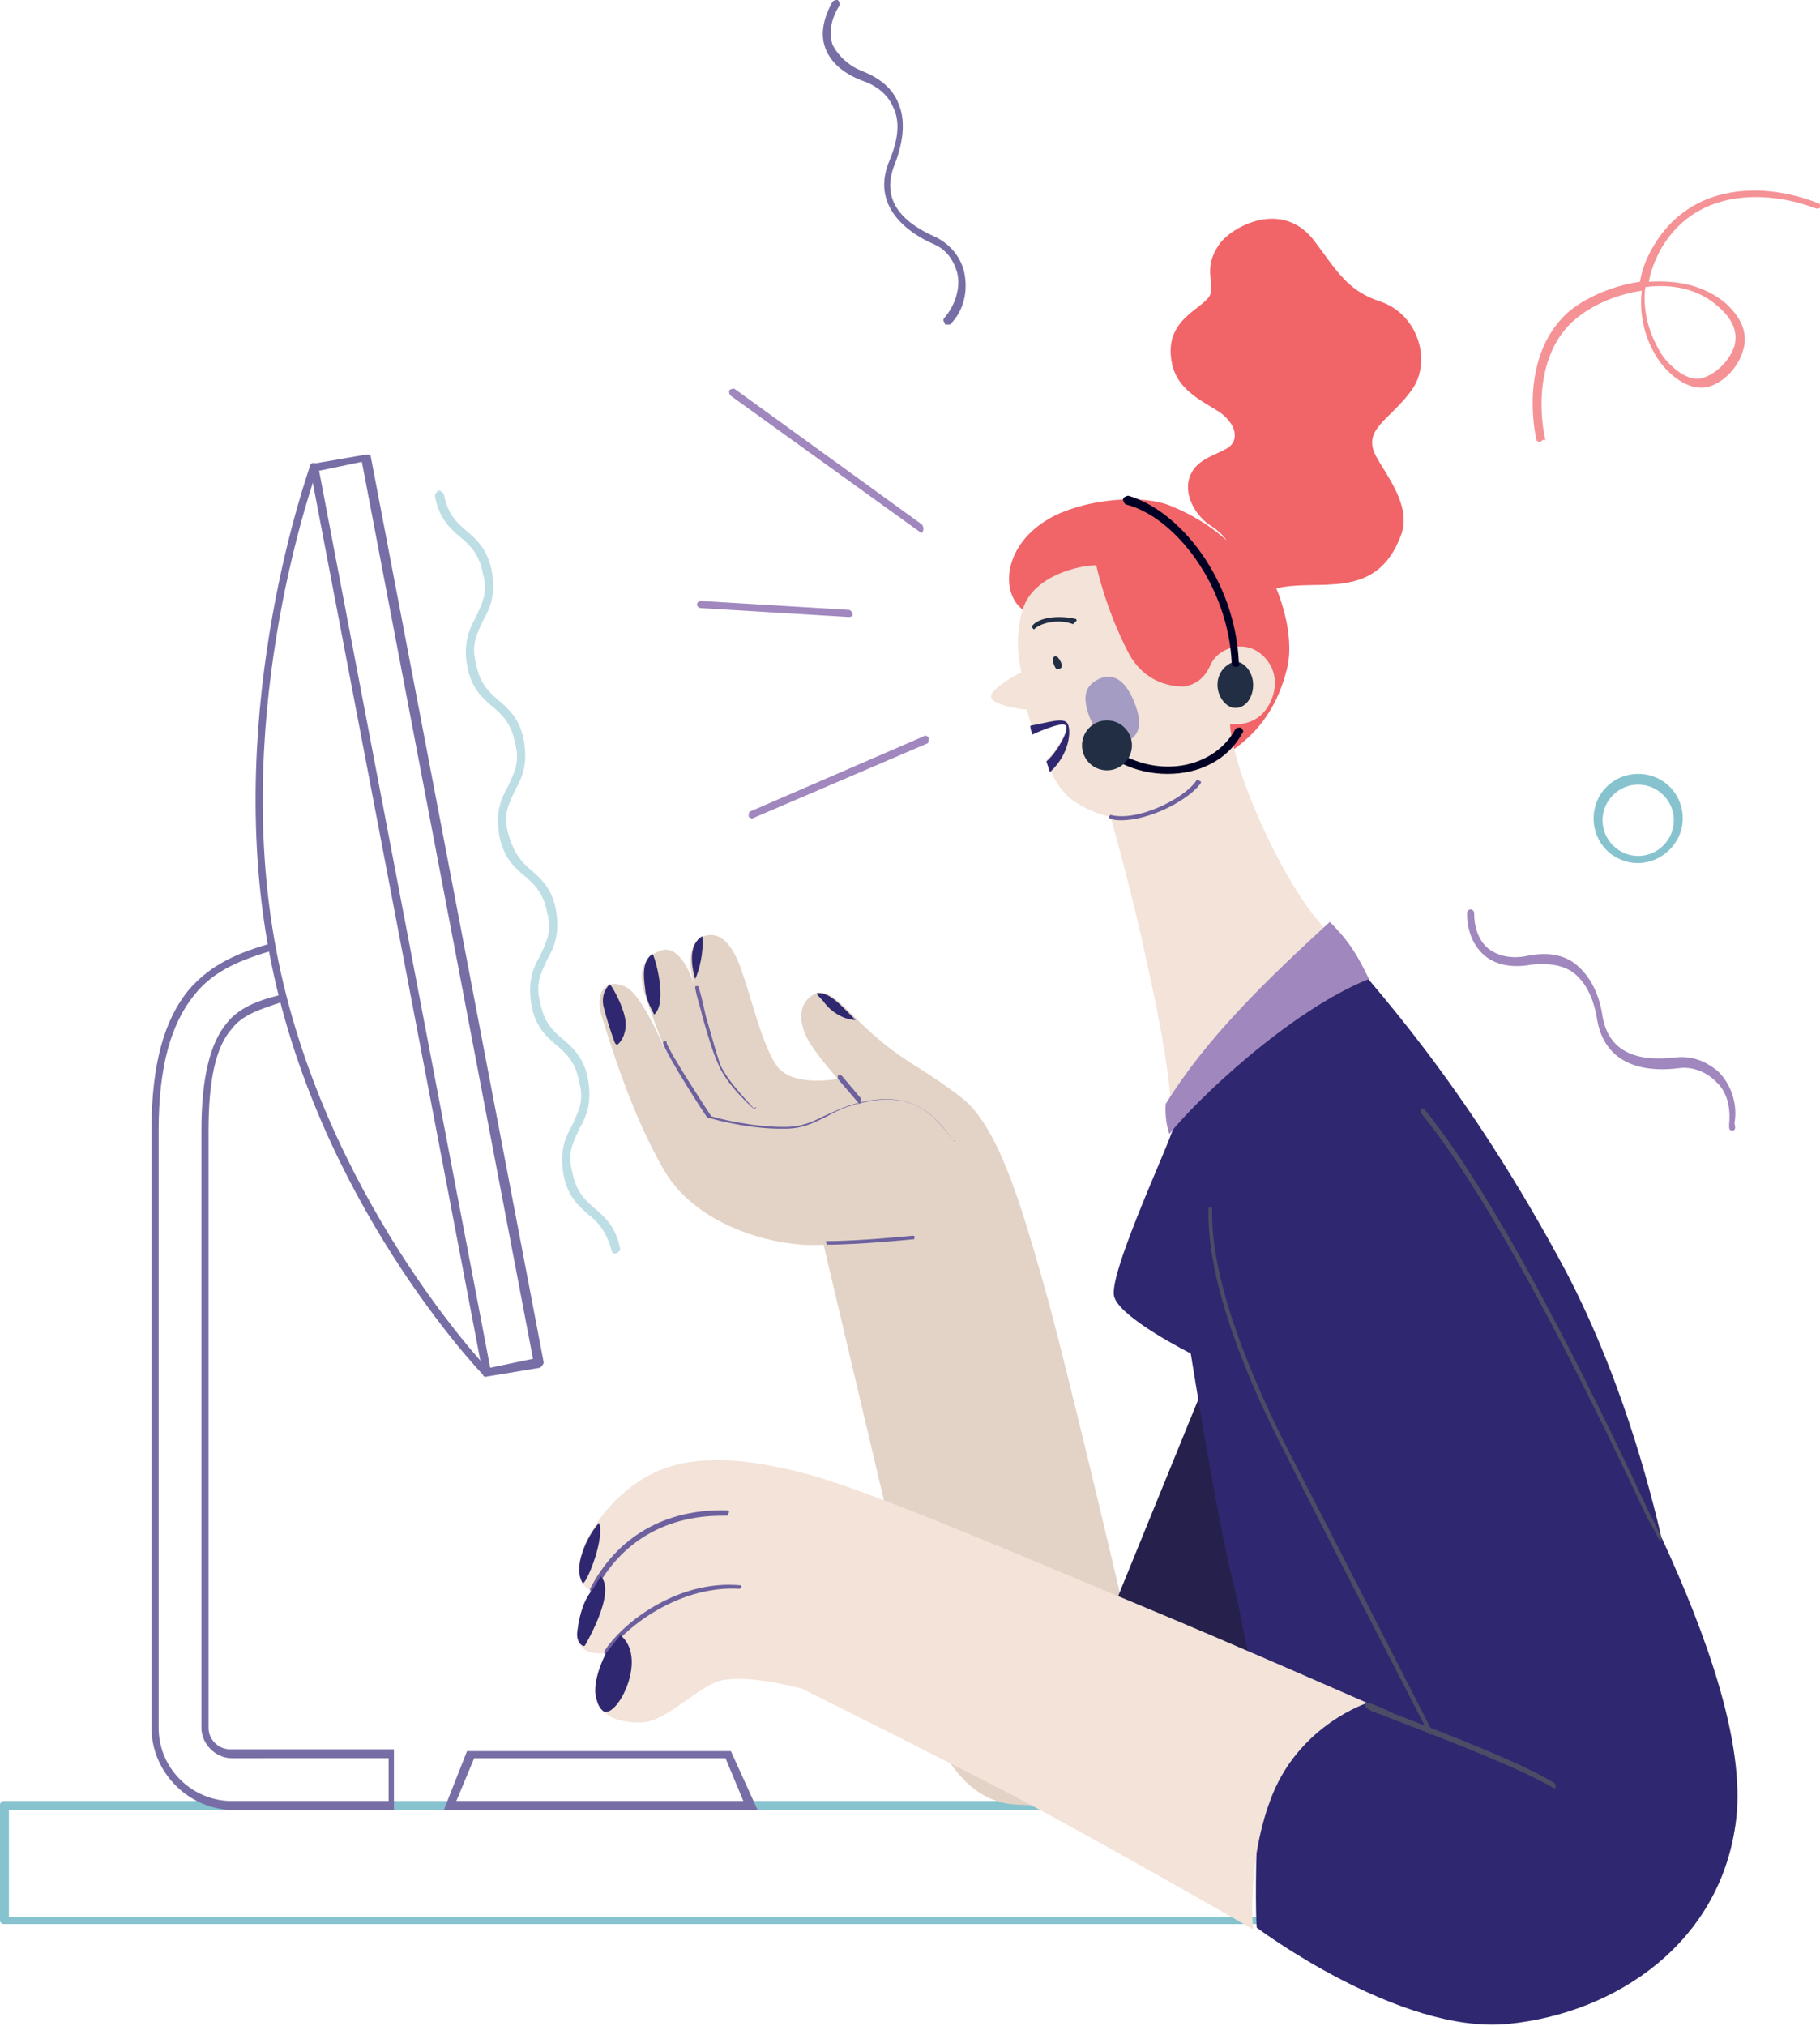 <?xml version="1.0" encoding="utf-8"?>
<!-- Generator: Adobe Illustrator 27.3.1, SVG Export Plug-In . SVG Version: 6.00 Build 0)  -->
<svg version="1.1" id="Layer_1" xmlns="http://www.w3.org/2000/svg" xmlns:xlink="http://www.w3.org/1999/xlink" x="0px" y="0px"
	 viewBox="0 0 102.1 113.6" style="enable-background:new 0 0 102.1 113.6;" xml:space="preserve">
<style type="text/css">
	.st0{fill:#86C3CE;}
	.st1{fill:#E2D3C6;}
	.st2{fill:#25214C;}
	.st3{fill:#F16468;}
	.st4{fill:#A087BE;}
	.st5{fill:#786EA6;}
	.st6{fill:#F3E3D8;}
	.st7{fill:#A49CC2;}
	.st8{fill:#212E44;}
	.st9{fill:#000024;}
	.st10{fill:#2F2870;}
	.st11{fill:#6D609E;}
	.st12{fill:#4C4C66;}
	.st13{fill:#BDDEE4;}
	.st14{fill:#F59296;}
</style>
<g>
	<g>
		<path class="st0" d="M83.1,107.9H0.2c-0.1,0-0.2-0.1-0.2-0.2v-6.5c0-0.1,0.1-0.2,0.2-0.2h82.9c0.1,0,0.2,0.1,0.2,0.2v6.5
			C83.4,107.8,83.3,107.9,83.1,107.9z M0.5,107.5H83v-6H0.5V107.5z"/>
	</g>
	<g>
		<path class="st1" d="M63.1,90.5c0,0-3.3-14.1-4.5-18.3c-1.2-4.2-2.5-8.9-4.6-10.6c-2.2-1.7-3.2-2-4.8-3.4c-1.7-1.4-2.6-3-3.6-2.4
			s-0.7,1.9-0.1,2.8c0.6,0.9,1.5,1.9,1.5,1.9s-2.5,0.5-3.4-0.7s-1.6-4.5-2.2-5.9c-0.6-1.4-1.3-1.6-1.9-1.4s-1.1,1-0.5,2.9
			c0,0-0.7-2.5-1.9-2.1s-1.2,1.4-1,2.2s1.3,3.6,1.3,3.6S36,55.6,35,55.3c-0.9-0.4-1.6,0.2-1.3,1.5c0.4,1.3,1.7,5.7,3.6,8.9
			c1.9,3.2,6.5,4.3,8.9,4.1L50.5,88c0,0,0.4,12.9,6.5,13.2s7.7-0.4,7.7-0.4L63.1,90.5z"/>
	</g>
	<g>
		<polygon class="st2" points="67.5,77.8 62.2,90.8 72.3,97.9 		"/>
	</g>
	<g>
		<path class="st3" d="M57.4,34.2c-1.3-0.9-1.2-3.8,1.8-5.3c2.1-1,4.9-1.1,6.3-0.6c2.1,0.8,3.3,2,3.3,2s-0.2-0.4-1-0.9
			c-0.7-0.5-1.5-1.7-1-2.8c0.4-0.9,1.5-1.1,2.1-1.5s0.5-1.3-0.5-2c-1.1-0.7-2.5-1.3-2.7-3c-0.3-2.3,1.9-2.8,2.2-3.6
			c0.2-0.8-0.4-1.5,0.5-2.8c0.7-1,3.6-2.6,5.4-0.1c1.2,1.6,1.8,2.7,3.6,3.3c2.2,0.7,3,3.5,1.7,5.1c-1.2,1.6-2.7,2.1-1.9,3.6
			c0.6,1.1,2,2.8,1.4,4.4c-1.4,3.8-4.7,2.4-7,3c0,0,1.1,2.5,0.6,4.5s-1.5,3.6-3.4,4.8c0,0-4.1-2.9-6.5-4.8
			C59.9,35.8,57.4,34.2,57.4,34.2z"/>
	</g>
	<g>
		<path class="st4" d="M97.2,63.4L97.2,63.4c-0.2,0-0.2-0.1-0.2-0.3c0.1-1-0.1-1.9-0.8-2.5c-0.5-0.5-1.3-0.8-2-0.7
			c-1.5,0.2-4.1,0.1-4.6-2.7c-0.2-1.3-0.7-2.2-1.4-2.7c-0.6-0.4-1.4-0.5-2.3-0.4c-1.1,0.2-2,0-2.6-0.5s-1-1.3-1-2.4
			c0-0.1,0.1-0.2,0.2-0.2l0,0c0.1,0,0.2,0.1,0.2,0.2c0,0.9,0.3,1.6,0.8,2s1.3,0.6,2.2,0.4c1-0.2,1.9-0.1,2.6,0.4
			c0.8,0.6,1.4,1.6,1.6,3c0.4,2.3,2.4,2.5,4.1,2.3c0.9-0.1,1.7,0.2,2.4,0.8c0.7,0.7,1.1,1.8,0.9,2.9C97.4,63.3,97.3,63.4,97.2,63.4z
			"/>
	</g>
	<g>
		<path class="st5" d="M53.1,18.2c-0.1,0-0.1,0-0.1-0.1c-0.1-0.1-0.1-0.2,0-0.3c0.6-0.7,0.9-1.7,0.7-2.5c-0.2-0.7-0.6-1.3-1.3-1.6
			c-1.4-0.6-3.6-2.1-2.5-4.7c0.5-1.2,0.6-2.2,0.2-3c-0.3-0.7-0.9-1.2-1.8-1.5c-1-0.4-1.7-1-2-1.8C46,1.9,46.2,1,46.7,0.1
			C46.8,0,46.9,0,47,0c0.1,0.1,0.1,0.2,0.1,0.3c-0.5,0.8-0.6,1.5-0.4,2.2C47,3.1,47.6,3.7,48.4,4c1,0.4,1.7,1,2,1.8
			c0.4,0.9,0.3,2.1-0.2,3.4c-0.9,2.2,0.7,3.4,2.3,4.1c0.8,0.4,1.4,1.1,1.6,2c0.2,1,0,2.1-0.8,2.9C53.3,18.2,53.2,18.2,53.1,18.2z"/>
	</g>
	<g>
		<path class="st6" d="M55.6,39.1c0.1,0.5,2,0.7,2,0.7s0.3,1,0.4,1.3c0,0,1.6-0.8,1.8-0.5s-0.6,1.6-1.1,2c0,0,0.4,1.5,1.5,2.3
			c1.2,0.8,2.1,0.9,2.1,0.9s1.3,4.6,2,8c0.8,3.5,1.7,8.3,1.3,9.7c1.5-3.9,6.3-9,8.8-11.3c-0.3-0.4-0.6-0.7-0.8-1
			c-1.8-2.3-4.4-7.8-4.6-10.6c0,0,1.6,0.3,2.3-1.3c0.7-1.6-0.4-2.8-1.3-3s-1.8,0.3-2.1,1c-0.3,0.7-0.8,1.1-1.5,1.2
			c-0.7,0-2.2-0.2-3.1-1.9c-1.3-2.5-1.8-4.9-1.8-4.9c-1,0-3.5,0.6-4.1,2.4s-0.1,3.6-0.1,3.6S55.5,38.6,55.6,39.1z"/>
	</g>
	<g>
		<g>
			<g>
				<g>
					<g>
						<path class="st7" d="M63.2,41.6c0.8-0.4,0.9-1.1,0.4-2.3c-0.5-1.2-1.2-1.6-2-1.2c-0.8,0.4-0.9,1.1-0.4,2.3
							C61.8,41.5,62.4,41.9,63.2,41.6z"/>
					</g>
				</g>
			</g>
		</g>
	</g>
	<g>
		<g>
			<g>
				<g>
					<g>
						<path class="st8" d="M59.4,37.5c0.2,0,0.2-0.2,0.1-0.4c-0.1-0.2-0.2-0.3-0.3-0.3S59,37,59.1,37.2
							C59.2,37.5,59.3,37.6,59.4,37.5z"/>
					</g>
				</g>
			</g>
		</g>
	</g>
	<g>
		<path class="st8" d="M68.3,38.4c0,0.7,0.5,1.3,1,1.3c0.6,0,1-0.6,1-1.3s-0.5-1.3-1-1.3C68.8,37.2,68.3,37.7,68.3,38.4z"/>
	</g>
	<g>
		<g>
			<path class="st9" d="M69.3,37.4c-0.1,0-0.2-0.1-0.2-0.2c-0.2-4.4-3.2-8.2-5.9-8.9c-0.1,0-0.2-0.2-0.2-0.3s0.2-0.2,0.3-0.2
				c2.8,0.8,6,4.6,6.2,9.4C69.6,37.3,69.5,37.4,69.3,37.4C69.4,37.4,69.4,37.4,69.3,37.4z"/>
		</g>
		<g>
			<path class="st9" d="M65.5,43.4c-0.9,0-1.8-0.2-2.6-0.6c-0.1-0.1-0.2-0.2-0.1-0.3c0.1-0.1,0.2-0.2,0.3-0.1
				c2.4,1.2,5.1,0.5,6.2-1.5c0.1-0.1,0.2-0.1,0.3-0.1c0.1,0.1,0.2,0.2,0.1,0.3C68.9,42.6,67.3,43.4,65.5,43.4z"/>
		</g>
	</g>
	<g>
		<path class="st10" d="M57.9,41.2c0-0.1-0.1-0.3-0.1-0.5c1.1-0.2,1.9-0.5,2.1-0.1c0.2,0.4,0.1,1.7-1,2.7c-0.1-0.3-0.2-0.6-0.2-0.6
			c0.5-0.4,1.3-1.7,1.1-2C59.6,40.4,57.9,41.2,57.9,41.2z"/>
	</g>
	<g>
		<circle class="st8" cx="62.1" cy="41.8" r="1.4"/>
	</g>
	<g>
		<path class="st10" d="M65.7,63.6c1.5-3.9,6.3-9,8.8-11.3c2.4,2.8,7.7,8.4,13.4,19.1c2.5,4.8,4.2,10.1,5.3,14.8
			c2.5,5.4,4.7,11.5,4.2,15.8c-0.8,6.9-6.7,10.9-12.8,11.5s-14.1-5.4-14.1-5.4s-0.1-1.1,0-4.9c0-1.6,0.4-2.7,0.9-3.6
			C71,98.4,69.9,91.5,69,88c-0.9-3.9-2.2-12.1-2.2-12.1s-4-2-4.3-3.2C62.2,71.5,65.2,65,65.7,63.6z"/>
	</g>
	<g>
		<path class="st6" d="M76.7,95.5c0,0-3.7,1.2-5.3,5.1c-1.5,3.7-1.1,7.6-1.1,7.6s-9.9-5.7-14.8-8.2S45,94.7,45,94.7s-3.6-1-5-0.3
			s-2.8,2.2-4.1,2.2s-2.3-0.4-2.5-1.5C33.3,94,34,92.7,34,92.7s-1.8,0.3-1.6-1.3c0.2-1.6,0.8-2.2,0.8-2.2s-1.1-0.3-0.6-2
			s2.2-3.8,4.3-4.7c2.1-0.9,4.8-0.8,8.5,0.2s13.2,5.1,18.5,7.3C69.2,92.2,76.7,95.5,76.7,95.5z"/>
	</g>
	<g>
		<g>
			<path class="st11" d="M62.9,46c-0.2,0-0.4,0-0.6-0.1c-0.1,0-0.1-0.1-0.1-0.1l0.1-0.1c1.5,0.4,4.1-0.9,4.8-1.9
				c0-0.1,0.1-0.1,0.2,0c0.1,0,0.1,0.1,0,0.2C66.6,44.9,64.5,46,62.9,46z"/>
		</g>
		<g>
			<path class="st12" d="M93.1,86.4C93.1,86.4,93,86.4,93.1,86.4c-0.2-0.4-0.4-0.8-0.7-1.3c-2.2-4.7-8.1-17.1-12.7-22.7
				c0,0,0-0.1,0-0.2s0.1,0,0.2,0c4.6,5.6,10.5,18.1,12.7,22.8c0.3,0.5,0.5,1,0.6,1.2C93.2,86.3,93.2,86.4,93.1,86.4L93.1,86.4z"/>
		</g>
		<g>
			<path class="st12" d="M80.2,97.3c0,0-5.5-10.6-8.1-15.8c-2.9-5.6-4.4-10.4-4.3-13.7c0-0.1,0-0.1,0.1-0.1s0.1,0.1,0.1,0.1
				c-0.1,3.3,1.5,8.1,4.3,13.6c2.7,5.2,8.1,15.8,8.1,15.8L80.2,97.3z"/>
		</g>
		<g>
			<path class="st12" d="M87.2,100.3C87.2,100.3,87.1,100.3,87.2,100.3c-1.8-1.1-6.5-2.9-9.1-3.9c-0.7-0.3-1.2-0.4-1.4-0.6
				c-0.1,0-0.1-0.1-0.1-0.2s0.1-0.1,0.2-0.1c0.3,0.1,0.8,0.3,1.4,0.6c2.6,1,7.3,2.8,9,3.9C87.3,100.1,87.3,100.2,87.2,100.3
				C87.3,100.2,87.2,100.3,87.2,100.3z"/>
		</g>
		<g>
			<path class="st11" d="M48.2,61.9C48.1,61.9,48.1,61.9,48.2,61.9L47,60.5c0,0,0-0.1,0-0.2c0,0,0.1,0,0.2,0l1.1,1.3
				C48.3,61.8,48.3,61.9,48.2,61.9L48.2,61.9z"/>
		</g>
		<g>
			<path class="st11" d="M53.5,64C53.4,64,53.4,64,53.5,64L53.5,64c-0.9-1.2-1.9-2.6-4.4-2.3c-1.3,0.2-2,0.5-2.7,0.9
				C45.6,63,45,63.3,44,63.3c-0.1,0-0.1,0-0.2,0c-2,0-4-0.6-4-0.6s0,0-0.1,0c-0.1-0.1-2.3-3.5-2.5-4.2c0-0.1,0-0.1,0.1-0.1
				s0.1,0,0.1,0.1c0.2,0.6,2.3,3.8,2.5,4.1c0.3,0.1,2.2,0.6,4.1,0.6c1,0,1.6-0.3,2.2-0.6c0.7-0.3,1.4-0.7,2.7-0.9
				C51.6,61.3,52.7,62.9,53.5,64L53.5,64C53.6,63.9,53.6,64,53.5,64L53.5,64z"/>
		</g>
		<g>
			<path class="st8" d="M58,35.3C58,35.3,57.9,35.3,58,35.3c-0.1-0.1-0.1-0.1-0.1-0.2c0.4-0.5,1.5-0.6,2.4-0.4
				c0.1,0,0.1,0.1,0.1,0.1L60.2,35C59.4,34.7,58.4,34.9,58,35.3C58.1,35.3,58,35.3,58,35.3z"/>
		</g>
		<g>
			<path class="st11" d="M42.3,62.2L42.3,62.2c-0.1-0.1-1.5-1.3-2-2.5c-0.4-0.9-0.6-1.7-0.9-2.7c-0.1-0.5-0.3-1-0.4-1.6
				c0-0.1,0-0.1,0.1-0.1s0.1,0,0.1,0.1c0.2,0.6,0.3,1.2,0.4,1.6c0.3,1,0.5,1.8,0.8,2.7C40.9,60.8,42.3,62.1,42.3,62.2
				C42.4,62,42.5,62.1,42.3,62.2C42.4,62.2,42.4,62.2,42.3,62.2z"/>
		</g>
		<g>
			<path class="st11" d="M46.4,69.8C46.3,69.8,46.3,69.8,46.4,69.8c-0.1-0.2-0.1-0.2,0-0.2c1.9,0,4.7-0.3,4.8-0.3s0.1,0,0.1,0.1
				s0,0.1-0.1,0.1C51.2,69.5,48.3,69.8,46.4,69.8L46.4,69.8z"/>
		</g>
		<g>
			<path class="st11" d="M34,92.8C34,92.8,33.9,92.8,34,92.8c-0.1-0.1-0.1-0.1-0.1-0.2c1.1-1.7,4.2-4,7.6-3.7c0.1,0,0.1,0.1,0.1,0.1
				l-0.1,0.1C38.2,88.9,35.2,91.1,34,92.8C34.1,92.8,34,92.8,34,92.8z"/>
		</g>
		<g>
			<path class="st11" d="M33.2,89.3L33.2,89.3c-0.1,0-0.1-0.1-0.1-0.2c1.5-2.9,4.2-4.5,7.7-4.4c0.1,0,0.1,0.1,0.1,0.1L40.8,85
				c-0.1,0-0.2,0-0.3,0c-3.2,0-5.7,1.5-7.1,4.2C33.3,89.3,33.3,89.3,33.2,89.3z"/>
		</g>
	</g>
	<g>
		<g>
			<path class="st10" d="M33.6,85.4c0.3,0.7-0.4,2.7-0.8,3.3l-0.1,0.1c-0.2-0.3-0.3-0.8-0.1-1.5C32.8,86.6,33.1,86,33.6,85.4
				L33.6,85.4z"/>
		</g>
		<g>
			<path class="st10" d="M34,92.7L34,92.7c0.4-0.5,0.8-1,0.8-1c1.5,1.2,0,4.3-0.8,4.3h-0.1c-0.3-0.2-0.4-0.5-0.5-1
				C33.3,94,34,92.7,34,92.7z"/>
		</g>
		<g>
			<path class="st10" d="M32.4,91.4c0.2-1.6,0.8-2.2,0.8-2.2l0,0l0.5-0.8c0.9,0.9-0.9,3.9-0.9,3.9h-0.1
				C32.5,92.2,32.3,91.9,32.4,91.4z"/>
		</g>
	</g>
	<g>
		<g>
			<path class="st10" d="M34.2,55.2L34.2,55.2c0.1,0,1,1.6,0.9,2.4c-0.1,0.8-0.5,1-0.5,1l-0.1-0.1c-0.3-0.8-0.5-1.5-0.6-1.9
				C33.7,56,33.9,55.5,34.2,55.2z"/>
		</g>
		<g>
			<path class="st10" d="M36.6,53.5L36.6,53.5c0.1,0,0.9,2.7,0.1,3.4l-0.2-0.4c-0.2-0.4-0.3-0.8-0.3-1C36.1,54.8,36,53.9,36.6,53.5z
				"/>
		</g>
		<g>
			<path class="st10" d="M45.8,55.7c0.7-0.1,1.3,0.6,2.2,1.5c-0.6,0-1.3-0.4-1.7-0.9C46.1,56,45.9,55.9,45.8,55.7z"/>
		</g>
		<g>
			<path class="st10" d="M39.4,52.5c0.1,0.9-0.2,2-0.4,2.4C38.6,53.5,38.9,52.8,39.4,52.5z"/>
		</g>
	</g>
	<g>
		<g>
			<path class="st5" d="M27.3,77.2h-0.1c-0.1,0-0.1-0.1-0.1-0.1l-9.7-50.8c0-0.1,0.1-0.2,0.2-0.3l2.9-0.5c0.1,0,0.1,0,0.2,0
				s0.1,0.1,0.1,0.1l9.7,50.8c0,0.1-0.1,0.2-0.2,0.3L27.3,77.2L27.3,77.2z M17.9,26.4l9.6,50.3l2.4-0.5l-9.6-50.3L17.9,26.4z"/>
		</g>
		<g>
			<path class="st5" d="M27.3,77.2c-0.1,0-0.1,0-0.2-0.1s-9.4-9.8-12-23.7s2.3-27.2,2.3-27.3c0-0.1,0.2-0.2,0.3-0.1
				c0.1,0,0.2,0.2,0.1,0.3c0,0.1-4.9,13.3-2.3,27s11.8,23.4,11.9,23.5S27.5,77,27.3,77.2C27.4,77.2,27.3,77.2,27.3,77.2z"/>
		</g>
		<g>
			<path class="st5" d="M22.3,101.5h-9.2c-2.5,0-4.6-2.1-4.6-4.6V63.4c0-3.7,0.7-6.2,2.1-7.9c1.3-1.5,2.9-2.1,4.6-2.6l0.1,0.4
				c-1.7,0.5-3.3,1.1-4.4,2.5c-1.3,1.6-2,4-2,7.6v33.5c0,2.3,1.9,4.1,4.1,4.1h8.8v-2.4H13c-0.9,0-1.7-0.8-1.7-1.7V63.4
				c0-3,0.5-4.9,1.4-6c0.7-0.9,1.8-1.3,3-1.6l0.1,0.4c-1.2,0.4-2.2,0.7-2.8,1.5c-0.9,1-1.3,2.9-1.3,5.7v33.5c0,0.7,0.6,1.2,1.2,1.2
				h9.2v3.4H22.3z"/>
		</g>
		<g>
			<path class="st5" d="M42.5,101.5H24.9l1.3-3.3H41L42.5,101.5z M25.6,101h16.1l-1-2.4H26.6L25.6,101z"/>
		</g>
	</g>
	<g>
		<g>
			<path class="st4" d="M51.7,29.9L51.7,29.9L41,22.2c-0.1-0.1-0.1-0.2-0.1-0.3c0.1-0.1,0.2-0.1,0.3-0.1l10.5,7.6
				c0.1,0.1,0.1,0.2,0.1,0.3S51.7,29.9,51.7,29.9z"/>
		</g>
		<g>
			<path class="st4" d="M47.6,34.6L47.6,34.6l-8.3-0.5c-0.1,0-0.2-0.1-0.2-0.2c0-0.1,0.1-0.2,0.2-0.2l0,0l8.3,0.5
				c0.1,0,0.2,0.1,0.2,0.2C47.9,34.5,47.8,34.6,47.6,34.6z"/>
		</g>
		<g>
			<path class="st4" d="M42.2,45.9c-0.1,0-0.2-0.1-0.2-0.1c0-0.1,0-0.3,0.1-0.3l9.7-4.2c0.1-0.1,0.3,0,0.3,0.1s0,0.3-0.1,0.3
				L42.2,45.9C42.3,45.9,42.2,45.9,42.2,45.9z"/>
		</g>
	</g>
	<g>
		<path class="st13" d="M34.5,70.3c-0.1,0-0.2-0.1-0.2-0.2c-0.3-1.1-0.8-1.6-1.3-2c-0.6-0.5-1.2-1.1-1.4-2.3c-0.2-1.3,0.1-2,0.5-2.7
			c0.3-0.7,0.7-1.3,0.4-2.4c-0.2-1.1-0.7-1.6-1.3-2.1c-0.6-0.5-1.2-1.1-1.4-2.3c-0.2-1.3,0.1-2,0.5-2.7c0.3-0.7,0.7-1.3,0.4-2.4
			c-0.2-1.1-0.7-1.6-1.3-2.1c-0.6-0.5-1.2-1.1-1.4-2.3c-0.2-1.3,0.1-2,0.5-2.7c0.3-0.7,0.7-1.3,0.4-2.4c-0.2-1.1-0.7-1.6-1.3-2.1
			c-0.6-0.5-1.2-1.1-1.4-2.3s0.1-2,0.5-2.7c0.3-0.7,0.7-1.3,0.4-2.4c-0.2-1.1-0.7-1.6-1.3-2.1c-0.6-0.5-1.2-1.1-1.4-2.3
			c0-0.1,0.1-0.2,0.2-0.3c0.1,0,0.2,0.1,0.3,0.2c0.2,1.1,0.7,1.6,1.3,2.1c0.6,0.5,1.2,1.1,1.4,2.3c0.2,1.3-0.1,2-0.5,2.7
			c-0.3,0.7-0.7,1.3-0.4,2.4c0.2,1.1,0.7,1.6,1.3,2.1c0.6,0.5,1.2,1.1,1.4,2.3c0.2,1.3-0.1,2-0.5,2.7c-0.3,0.7-0.7,1.3-0.4,2.4
			s0.7,1.6,1.3,2.1c0.6,0.5,1.2,1.1,1.4,2.3c0.2,1.3-0.1,2-0.5,2.7c-0.3,0.7-0.7,1.3-0.4,2.4c0.2,1.1,0.7,1.6,1.3,2.1
			c0.6,0.5,1.2,1.1,1.4,2.3c0.2,1.3-0.1,2-0.5,2.7c-0.3,0.7-0.7,1.3-0.4,2.4c0.2,1.1,0.7,1.6,1.3,2.1s1.2,1.1,1.4,2.3
			C34.7,70.2,34.6,70.3,34.5,70.3L34.5,70.3z"/>
	</g>
	<g>
		<path class="st0" d="M91.9,48.4c-1.4,0-2.5-1.1-2.5-2.5s1.1-2.5,2.5-2.5s2.5,1.1,2.5,2.5S93.2,48.4,91.9,48.4z M91.9,44
			c-1.1,0-2,0.9-2,2s0.9,2,2,2s2-0.9,2-2S93,44,91.9,44z"/>
	</g>
	<g>
		<path class="st14" d="M86.4,24.8c-0.1,0-0.2-0.1-0.2-0.1c-0.4-1.8-0.5-5.3,1.9-7.3c1-0.8,2.5-1.4,3.9-1.6c0.1-0.6,0.3-1.2,0.7-1.9
			c2.1-3.7,6.3-3.7,9.3-2.5c0.1,0,0.1,0.1,0.1,0.2c0,0.1-0.1,0.1-0.2,0.1c-2.9-1.1-6.9-1.1-8.8,2.4c-0.3,0.6-0.5,1.1-0.6,1.7
			c1.6-0.1,3.1,0.2,4.3,1.2c1.1,1,1.2,1.9,1,2.6c-0.3,1.1-1.2,1.9-2,2.1s-1.8-0.3-2.6-1.3c-0.7-0.9-1.3-2.4-1.1-4.1
			c-1.3,0.2-2.6,0.7-3.6,1.5c-2.3,1.8-2.2,5.2-1.8,6.9C86.6,24.6,86.5,24.7,86.4,24.8L86.4,24.8z M92.3,16.1c-0.2,1.6,0.4,3,1,3.9
			c0.7,0.9,1.6,1.4,2.2,1.2c0.7-0.2,1.5-0.9,1.8-1.8c0.2-0.8-0.1-1.5-0.9-2.2C95.3,16.2,93.8,15.9,92.3,16.1z"/>
	</g>
	<g>
		<path class="st4" d="M76.8,54.9c-4.5,1.8-9.8,6.9-11.2,8.7c-0.3-0.9-0.2-1.7-0.2-1.7c2.3-3.7,5.5-6.8,9.2-10.2
			C75.8,52.9,76.2,53.7,76.8,54.9z"/>
	</g>
</g>
</svg>
